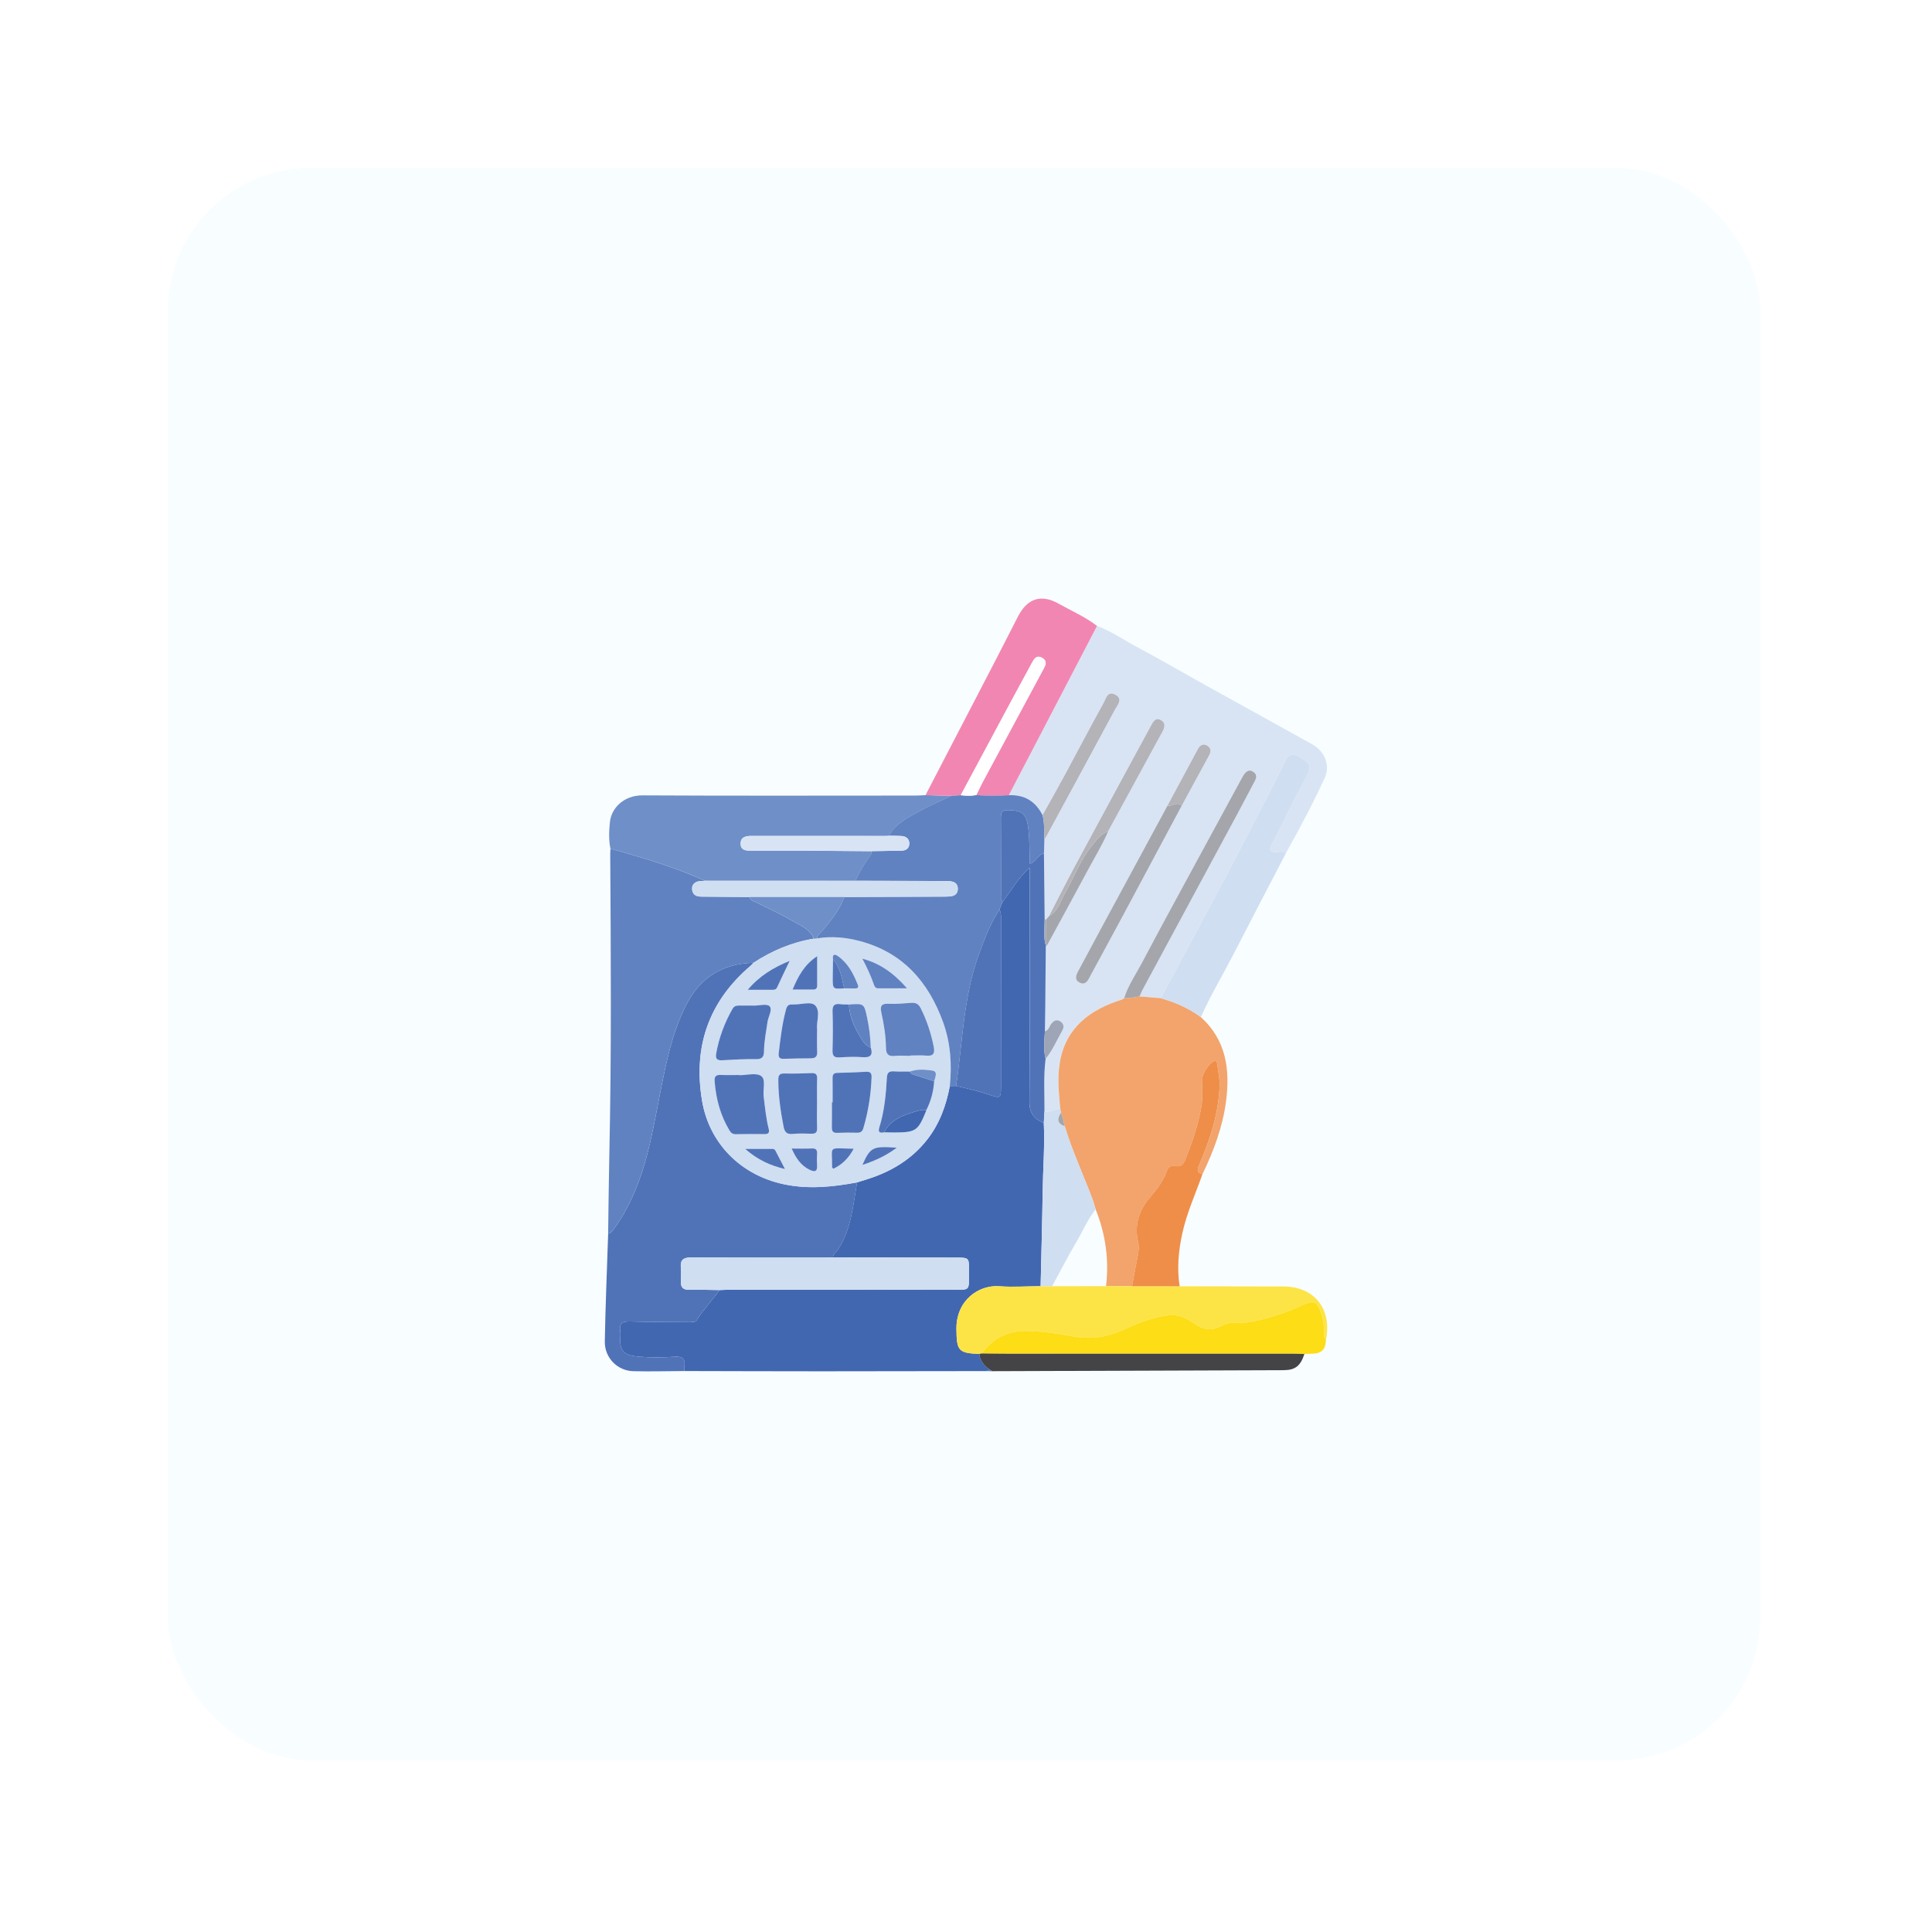 <svg width="230" height="230" viewBox="0 0 230 230" fill="none" xmlns="http://www.w3.org/2000/svg">
<g filter="url(#filter0_d_14_184)">
<rect x="12" y="4" width="189.547" height="189.547" rx="17" fill="#F8FDFF"/>
<g clip-path="url(#clip0_14_184)">
<path d="M109.453 147.225C102.901 147.235 96.35 147.25 89.798 147.25C84.355 147.25 78.912 147.23 73.469 147.219C73.466 147.061 73.443 146.898 73.469 146.745C73.616 145.817 73.314 145.442 72.301 145.516C70.947 145.613 69.575 145.62 68.222 145.521C66.387 145.386 65.707 144.947 65.847 143.123C65.863 142.934 65.873 142.738 65.845 142.552C65.702 141.628 65.998 141.281 67.01 141.317C69.379 141.401 71.756 141.348 74.128 141.34C74.4 141.34 74.749 141.463 74.927 141.179C75.726 139.894 76.787 138.81 77.657 137.578C78.133 137.563 78.606 137.535 79.082 137.535C87.673 137.532 96.264 137.545 104.855 137.524C107.723 137.519 107.308 137.902 107.351 135.066C107.372 133.793 107.282 133.716 106.008 133.714C101.063 133.703 96.116 133.696 91.172 133.688C91.165 133.252 91.556 133.053 91.757 132.747C93.353 130.321 93.546 127.5 94.03 124.758C94.48 124.618 94.933 124.48 95.381 124.335C98.144 123.44 100.547 121.996 102.364 119.68C103.842 117.798 104.633 115.617 105.071 113.288C105.321 113.283 105.57 113.278 105.819 113.273C107.201 113.581 108.575 113.915 109.919 114.372C111.059 114.76 111.163 114.683 111.163 113.469C111.166 106.779 111.163 100.091 111.166 93.4C111.166 93.02 111.189 92.638 110.975 92.293C111.105 91.975 111.234 91.656 111.362 91.337C112.392 90.049 113.156 88.536 114.588 87.297C114.588 87.837 114.588 88.174 114.588 88.511C114.588 97.385 114.624 106.256 114.553 115.13C114.542 116.53 115.112 117.221 116.263 117.68C116.39 120.414 116.166 123.141 116.128 125.873C116.074 129.62 115.967 133.367 115.886 137.116C114.242 137.126 112.588 137.244 110.954 137.124C108.537 136.948 105.819 138.764 105.86 142.238C105.891 144.814 106.092 145.074 108.585 145.181C108.667 146.038 109.183 146.602 109.847 147.066C109.715 147.12 109.583 147.174 109.453 147.225Z" fill="#4267B1"/>
<path d="M122.596 58.512C124.327 59.15 125.833 60.216 127.447 61.076C130.152 62.512 132.798 64.063 135.478 65.55C139.732 67.912 143.997 70.256 148.247 72.625C149.697 73.434 150.392 75.122 149.715 76.589C148.298 79.665 146.707 82.657 145.058 85.616C144.745 85.282 144.336 85.414 143.977 85.435C143.147 85.481 143.048 85.195 143.409 84.499C144.272 82.835 145.084 81.144 145.934 79.474C146.524 78.313 147.168 77.183 147.735 76.013C148.153 75.153 147.766 74.653 146.453 73.987C145.646 73.579 145.343 73.941 145.007 74.612C143.806 77.028 142.562 79.423 141.325 81.823C140.236 83.935 139.152 86.049 138.035 88.149C135.427 93.048 132.803 97.938 130.185 102.83C129.342 102.764 128.503 102.695 127.66 102.629C127.787 102.338 127.897 102.04 128.047 101.761C131.795 94.806 135.549 87.855 139.297 80.9C140.005 79.586 140.692 78.262 141.391 76.946C141.615 76.528 141.618 76.163 141.18 75.875C140.72 75.571 140.404 75.803 140.124 76.153C140.007 76.301 139.915 76.472 139.824 76.637C138.264 79.507 136.702 82.379 135.144 85.251C132.742 89.687 130.314 94.109 127.961 98.571C127.225 99.966 126.306 101.277 125.823 102.802L125.826 102.795C125.762 102.853 125.698 102.909 125.635 102.968C125.396 103.047 125.154 103.124 124.915 103.208C121.133 104.539 118.53 106.893 118.067 111.117C117.889 112.74 118.054 114.349 118.204 115.959C117.576 116.071 117.003 116.446 116.329 116.339C116.342 114.244 116.194 112.145 116.464 110.056C117.298 109.021 117.815 107.799 118.461 106.654C118.698 106.235 118.601 105.845 118.192 105.587C117.756 105.312 117.423 105.516 117.138 105.878C116.896 106.184 116.838 106.651 116.38 106.774C116.395 105.792 116.415 104.812 116.426 103.83C116.448 101.453 116.464 99.076 116.484 96.698C116.543 96.63 116.604 96.563 116.662 96.494C118.25 93.571 119.853 90.656 121.421 87.723C122.271 86.134 123.22 84.593 123.93 82.93C126.085 78.976 128.243 75.023 130.396 71.069C130.66 70.582 130.755 70.046 130.197 69.73C129.582 69.383 129.296 69.876 129.042 70.345C127.955 72.352 126.861 74.357 125.775 76.365C123.764 80.073 121.746 83.779 119.756 87.498C118.769 89.34 117.833 91.207 116.876 93.064C116.751 93.207 116.624 93.352 116.499 93.495C116.459 93.459 116.41 93.441 116.357 93.439C116.329 90.834 116.301 88.228 116.273 85.623C116.291 85.052 116.308 84.481 116.329 83.907C116.403 83.805 116.487 83.71 116.545 83.601C119.278 78.561 122.016 73.523 124.731 68.475C125.034 67.912 125.719 67.205 124.754 66.698C123.828 66.21 123.647 67.21 123.372 67.705C121.835 70.475 120.372 73.286 118.866 76.071C117.965 77.739 117.026 79.39 116.107 81.047C115.275 79.392 113.944 78.586 112.087 78.675C113.112 76.709 114.14 74.742 115.166 72.773C117.644 68.019 120.12 63.264 122.596 58.512ZM132.691 79.9C133.778 77.897 134.864 75.893 135.956 73.893C136.213 73.424 136.142 73.01 135.676 72.753C135.17 72.475 134.826 72.773 134.595 73.202C133.388 75.431 132.192 77.665 130.991 79.9C128.439 84.616 125.887 89.332 123.337 94.051C122.342 95.895 121.36 97.744 120.365 99.588C120.087 100.104 119.881 100.652 120.533 100.981C121.194 101.318 121.497 100.779 121.754 100.277C121.782 100.221 121.81 100.162 121.841 100.106C123.23 97.538 124.627 94.974 126.006 92.403C128.24 88.238 130.465 84.067 132.691 79.9Z" fill="#D8E4F4"/>
<path d="M77.66 137.578C76.79 138.81 75.728 139.891 74.929 141.18C74.754 141.463 74.405 141.34 74.13 141.34C71.756 141.348 69.382 141.401 67.013 141.317C66 141.282 65.705 141.628 65.847 142.552C65.875 142.738 65.865 142.932 65.85 143.123C65.71 144.944 66.389 145.386 68.224 145.521C69.578 145.62 70.95 145.615 72.303 145.516C73.316 145.442 73.619 145.817 73.471 146.745C73.446 146.901 73.471 147.061 73.471 147.219C71.446 147.23 69.42 147.286 67.395 147.237C65.501 147.191 63.967 145.641 64 143.697C64.076 139.417 64.26 135.137 64.4 130.857C64.713 130.811 64.878 130.576 65.051 130.344C66.168 128.834 67.028 127.179 67.733 125.447C69.232 121.764 69.845 117.854 70.616 113.982C71.319 110.447 72.018 106.916 73.677 103.649C75.37 100.315 78.052 98.711 81.716 98.609C81.607 98.724 81.507 98.846 81.388 98.948C76.375 103.2 74.497 108.615 75.583 115.048C76.444 120.139 80.202 123.878 85.271 124.97C88.218 125.603 91.124 125.304 94.035 124.758C93.551 127.498 93.358 130.319 91.763 132.747C91.561 133.053 91.17 133.249 91.177 133.688C90.925 133.696 90.671 133.709 90.419 133.709C85.037 133.711 79.652 133.724 74.27 133.696C73.377 133.691 72.97 133.976 73.054 134.905C73.102 135.441 73.085 135.984 73.059 136.522C73.023 137.244 73.306 137.56 74.057 137.542C75.255 137.519 76.456 137.563 77.66 137.578Z" fill="#5073B8"/>
<path d="M127.663 102.626C128.505 102.692 129.345 102.761 130.187 102.828C131.9 103.317 133.518 104.006 134.956 105.082C137.976 107.804 138.447 111.334 137.961 115.081C137.564 118.137 136.49 121.011 135.152 123.781C134.434 123.641 134.536 123.2 134.75 122.705C136.053 119.703 137.058 116.617 137.193 113.316C137.228 112.449 137.03 111.569 136.915 110.696C136.89 110.503 136.869 110.217 136.511 110.342C136.009 110.515 135.177 111.742 135.149 112.314C135.093 113.449 135.215 114.581 135.025 115.726C134.658 117.93 133.923 120.004 133.106 122.067C132.877 122.644 132.62 122.886 132.012 122.832C131.584 122.794 131.149 122.741 130.94 123.34C130.518 124.549 129.762 125.551 128.925 126.526C127.632 128.033 127.011 129.77 127.485 131.806C127.612 132.352 127.566 132.936 127.449 133.507C127.205 134.708 126.999 135.917 126.775 137.124C125.742 137.119 124.708 137.116 123.673 137.111C124.042 133.953 123.617 130.905 122.428 127.962C122.299 127.544 122.194 127.115 122.039 126.707C120.945 123.825 119.647 121.022 118.749 118.068C118.634 117.527 118.555 116.976 118.296 116.476C118.27 116.303 118.242 116.132 118.217 115.958C118.067 114.346 117.901 112.739 118.08 111.117C118.54 106.896 121.146 104.542 124.927 103.208C125.166 103.123 125.408 103.047 125.647 102.968C125.711 102.909 125.775 102.853 125.838 102.794L125.836 102.802C126.454 102.884 127.055 102.703 127.663 102.626Z" fill="#F2A46C"/>
<path d="M81.713 98.611C78.049 98.713 75.367 100.318 73.675 103.651C72.016 106.919 71.319 110.449 70.614 113.984C69.843 117.856 69.229 121.766 67.731 125.449C67.026 127.181 66.168 128.837 65.048 130.347C64.875 130.579 64.71 130.811 64.397 130.859C64.443 127.72 64.471 124.577 64.54 121.437C64.804 109.498 64.72 97.558 64.646 85.618C64.646 85.427 64.662 85.238 64.669 85.047C65.155 85.177 65.644 85.299 66.127 85.437C69.461 86.389 72.764 87.427 75.932 88.853C75.563 88.911 75.176 88.835 74.823 89.039C74.428 89.266 74.339 89.615 74.413 90.01C74.522 90.592 74.978 90.735 75.479 90.74C77.405 90.763 79.334 90.773 81.261 90.786C81.314 91.227 81.719 91.268 82.006 91.416C83.373 92.115 84.793 92.724 86.108 93.507C87.124 94.112 88.37 94.492 88.884 95.747C86.289 96.168 83.915 97.17 81.713 98.611Z" fill="#6082C1"/>
<path d="M75.937 88.853C72.769 87.427 69.466 86.389 66.132 85.437C65.649 85.299 65.16 85.177 64.674 85.047C64.453 83.981 64.496 82.902 64.613 81.836C64.791 80.211 66.249 78.675 68.501 78.688C79.316 78.747 90.134 78.714 100.949 78.711C101.361 78.711 101.771 78.678 102.183 78.66C103.211 78.691 104.239 78.719 105.27 78.747C103.936 79.382 102.557 79.941 101.28 80.675C99.989 81.415 98.572 82.052 97.842 83.501C97.714 83.509 97.59 83.522 97.463 83.522C92.114 83.522 86.765 83.524 81.418 83.517C80.741 83.517 80.154 83.675 80.169 84.463C80.184 85.238 80.813 85.274 81.418 85.271C83.602 85.264 85.785 85.261 87.968 85.271C90.561 85.284 93.154 85.312 95.747 85.335C95.798 85.766 95.47 86.031 95.266 86.33C94.724 87.138 94.223 87.965 93.839 88.86C87.872 88.855 81.904 88.853 75.937 88.853Z" fill="#6F8FC9"/>
<path d="M123.673 137.111C124.706 137.116 125.739 137.119 126.775 137.124C128.663 137.127 130.548 137.127 132.437 137.129C136.554 137.137 140.671 137.147 144.788 137.152C148.453 137.157 150.588 139.812 149.86 143.462C149.506 143.205 149.639 142.825 149.639 142.496C149.636 141.728 149.476 140.986 149.239 140.266C148.796 138.922 148.366 138.782 147.076 139.379C145.066 140.31 142.982 140.991 140.788 141.399C139.697 141.6 138.531 141.236 137.526 141.81C136.243 142.542 135.129 142.271 134.007 141.47C133.116 140.835 132.152 140.437 130.994 140.603C129.197 140.861 127.541 141.486 125.904 142.251C123.983 143.149 121.983 143.498 119.828 143.115C117.914 142.779 115.993 142.45 114.018 142.465C111.799 142.483 110.168 143.419 108.883 145.133C108.784 145.151 108.687 145.169 108.588 145.187C106.097 145.082 105.893 144.819 105.863 142.243C105.822 138.769 108.54 136.953 110.957 137.129C112.593 137.246 114.245 137.132 115.889 137.121C116.344 137.121 116.8 137.121 117.255 137.121C119.393 137.116 121.533 137.114 123.673 137.111Z" fill="#FDE446"/>
<path d="M105.267 78.744C104.239 78.716 103.211 78.686 102.18 78.657C104.987 73.25 107.799 67.845 110.603 62.438C111.479 60.747 112.329 59.043 113.209 57.354C114.313 55.235 115.945 54.702 118.013 55.857C119.553 56.719 121.184 57.428 122.599 58.515C120.123 63.269 117.647 68.021 115.171 72.776C114.145 74.742 113.117 76.709 112.092 78.678C110.802 78.747 109.509 78.765 108.219 78.66C108.486 78.122 108.738 77.573 109.02 77.043C111.405 72.6 113.797 68.162 116.184 63.721C116.446 63.236 116.754 62.726 116.079 62.328C115.395 61.923 115.102 62.446 114.838 62.93C113.985 64.489 113.14 66.05 112.301 67.613C110.321 71.299 108.349 74.99 106.371 78.675C106.005 78.698 105.636 78.721 105.267 78.744Z" fill="#F286B2"/>
<path d="M134.956 105.085C133.521 104.009 131.9 103.32 130.187 102.83C132.806 97.938 135.429 93.048 138.037 88.149C139.155 86.049 140.239 83.935 141.328 81.823C142.564 79.425 143.809 77.03 145.01 74.612C145.343 73.941 145.649 73.579 146.455 73.987C147.768 74.653 148.155 75.153 147.738 76.013C147.17 77.183 146.524 78.313 145.936 79.474C145.086 81.144 144.277 82.835 143.412 84.499C143.05 85.195 143.15 85.481 143.979 85.435C144.338 85.414 144.748 85.282 145.061 85.616C142.961 89.661 140.849 93.701 138.763 97.754C137.501 100.203 136.076 102.565 134.956 105.085Z" fill="#CFDEF1"/>
<path d="M108.878 145.128C110.163 143.414 111.794 142.478 114.013 142.46C115.988 142.445 117.909 142.774 119.823 143.11C121.978 143.49 123.978 143.143 125.899 142.246C127.536 141.48 129.192 140.856 130.989 140.598C132.147 140.432 133.111 140.83 134.002 141.465C135.124 142.266 136.238 142.536 137.521 141.804C138.526 141.23 139.692 141.595 140.783 141.394C142.977 140.988 145.061 140.307 147.071 139.374C148.361 138.777 148.791 138.917 149.234 140.261C149.471 140.981 149.631 141.72 149.634 142.491C149.636 142.822 149.501 143.202 149.855 143.457C149.791 144.705 149.356 145.133 148.127 145.159C147.845 145.164 147.565 145.179 147.282 145.189C146.87 145.179 146.46 145.159 146.048 145.159C134.701 145.156 123.357 145.159 112.01 145.156C110.97 145.156 109.924 145.138 108.878 145.128Z" fill="#FCDD16"/>
<path d="M132.434 137.129C130.546 137.127 128.66 137.127 126.772 137.124C126.994 135.917 127.2 134.708 127.446 133.507C127.564 132.936 127.609 132.354 127.482 131.806C127.009 129.77 127.63 128.033 128.922 126.526C129.76 125.552 130.515 124.549 130.938 123.34C131.149 122.741 131.582 122.794 132.009 122.833C132.615 122.886 132.874 122.644 133.103 122.067C133.923 120.004 134.656 117.93 135.022 115.726C135.213 114.581 135.091 113.449 135.147 112.314C135.175 111.742 136.007 110.515 136.508 110.342C136.867 110.22 136.887 110.503 136.913 110.697C137.027 111.569 137.226 112.446 137.19 113.316C137.055 116.614 136.05 119.703 134.747 122.705C134.533 123.2 134.432 123.641 135.149 123.781C134.343 126.082 133.317 128.304 132.78 130.701C132.304 132.829 132.091 134.961 132.434 137.129Z" fill="#EF8E49"/>
<path d="M108.878 145.128C109.924 145.138 110.967 145.159 112.013 145.159C123.36 145.161 134.704 145.159 146.051 145.161C146.463 145.161 146.873 145.181 147.285 145.192C146.829 146.589 146.214 147.11 144.827 147.115C133.251 147.163 121.675 147.199 110.099 147.237C110.013 147.181 109.929 147.125 109.845 147.066C109.181 146.602 108.664 146.036 108.583 145.181C108.682 145.164 108.781 145.146 108.878 145.128Z" fill="#444446"/>
<path d="M109.845 147.069C109.929 147.125 110.015 147.181 110.099 147.24C109.883 147.235 109.667 147.232 109.451 147.227C109.583 147.174 109.715 147.12 109.845 147.069Z" fill="#5073B8"/>
<path d="M81.713 98.611C83.915 97.17 86.289 96.168 88.892 95.749C89.017 95.739 89.144 95.729 89.269 95.719C90.986 95.428 92.689 95.594 94.348 96.03C99.455 97.374 102.529 100.874 104.275 105.695C105.163 108.151 105.336 110.704 105.074 113.293C104.636 115.622 103.845 117.8 102.366 119.685C100.547 122.001 98.147 123.447 95.383 124.34C94.933 124.485 94.483 124.623 94.032 124.763C91.124 125.309 88.215 125.608 85.268 124.975C80.199 123.886 76.441 120.144 75.581 115.053C74.494 108.62 76.37 103.205 81.385 98.953C81.505 98.849 81.604 98.724 81.713 98.611ZM92.508 101.659C92.951 101.665 93.394 101.672 93.836 101.67C94.124 101.667 94.241 101.537 94.126 101.246C93.607 99.935 92.979 98.698 91.796 97.851C91.378 97.553 91.073 97.553 91.17 98.208C91.159 98.93 91.144 99.65 91.142 100.371C91.134 101.751 91.136 101.751 92.508 101.659ZM95.663 108.72C95.62 107.526 95.48 106.345 95.233 105.174C94.87 103.453 94.87 103.453 93.068 103.58C92.719 103.567 92.368 103.585 92.025 103.539C91.322 103.447 91.088 103.705 91.114 104.432C91.167 105.955 91.152 107.483 91.111 109.008C91.093 109.651 91.256 109.926 91.951 109.878C92.867 109.814 93.793 109.788 94.707 109.852C95.625 109.918 95.943 109.607 95.663 108.72ZM100.31 111.569C99.679 111.564 99.048 111.587 98.419 111.548C97.837 111.513 97.613 111.681 97.577 112.324C97.465 114.306 97.282 116.29 96.684 118.201C96.48 118.846 96.775 118.892 97.267 118.802C97.679 118.808 98.091 118.82 98.503 118.818C101.025 118.808 101.285 118.629 102.249 116.259C102.262 116.231 102.264 116.198 102.269 116.168C102.824 115.086 103.127 113.933 103.208 112.722C103.32 112.247 103.702 111.553 102.967 111.449C102.109 111.321 101.183 111.25 100.31 111.569ZM80.019 112C80.019 111.992 80.019 111.985 80.019 111.977C79.291 111.977 78.561 112.005 77.833 111.969C77.268 111.941 77.029 112.11 77.077 112.717C77.237 114.803 77.757 116.772 78.846 118.575C79.026 118.874 79.235 119.032 79.604 119.024C80.744 119.001 81.887 118.996 83.027 119.012C83.523 119.019 83.622 118.81 83.51 118.369C83.192 117.106 83.072 115.813 82.915 114.522C82.813 113.681 83.202 112.49 82.607 112.089C81.996 111.684 80.902 112 80.019 112ZM81.716 103.72C81.716 103.718 81.716 103.715 81.716 103.713C81.146 103.713 80.576 103.718 80.006 103.71C79.67 103.705 79.403 103.766 79.212 104.098C78.255 105.763 77.599 107.534 77.265 109.429C77.148 110.094 77.41 110.255 78.026 110.219C79.352 110.143 80.683 110.064 82.011 110.092C82.754 110.107 82.953 109.783 82.958 109.148C82.968 107.97 83.207 106.819 83.375 105.659C83.467 105.011 84.006 104.182 83.617 103.787C83.289 103.46 82.373 103.72 81.716 103.72ZM100.384 109.697C100.384 109.684 100.384 109.674 100.384 109.661C101.017 109.661 101.656 109.607 102.282 109.674C103.175 109.768 103.298 109.329 103.152 108.605C102.834 107.013 102.336 105.485 101.605 104.029C101.353 103.527 101.02 103.351 100.478 103.391C99.564 103.458 98.646 103.542 97.732 103.501C96.91 103.463 96.755 103.789 96.913 104.506C97.216 105.899 97.452 107.304 97.47 108.735C97.48 109.429 97.702 109.796 98.483 109.712C99.112 109.643 99.75 109.697 100.384 109.697ZM89.266 115.415C89.269 115.415 89.269 115.415 89.271 115.415C89.271 114.433 89.248 113.449 89.281 112.467C89.299 111.949 89.162 111.722 88.599 111.75C87.526 111.801 86.449 111.821 85.375 111.796C84.757 111.78 84.658 112.059 84.658 112.602C84.663 114.479 84.935 116.321 85.291 118.157C85.416 118.802 85.706 119.058 86.383 118.991C87.103 118.92 87.836 118.938 88.564 118.966C89.088 118.986 89.299 118.818 89.279 118.267C89.238 117.318 89.266 116.367 89.266 115.415ZM91.121 115.234C91.093 115.234 91.065 115.234 91.037 115.234C91.037 116.216 91.052 117.198 91.03 118.18C91.019 118.649 91.149 118.887 91.668 118.864C92.457 118.831 93.249 118.828 94.04 118.848C94.457 118.859 94.666 118.695 94.783 118.297C95.368 116.316 95.689 114.293 95.758 112.227C95.775 111.704 95.567 111.569 95.091 111.594C93.956 111.656 92.819 111.707 91.681 111.724C91.192 111.732 91.111 111.979 91.116 112.385C91.131 113.334 91.121 114.283 91.121 115.234ZM89.274 106.48C89.159 105.697 89.714 104.422 89.058 103.71C88.561 103.169 87.317 103.621 86.406 103.583C86.375 103.58 86.342 103.585 86.312 103.585C85.907 103.56 85.698 103.723 85.584 104.144C85.116 105.86 84.91 107.615 84.706 109.373C84.653 109.839 84.77 110.074 85.304 110.051C86.378 110.005 87.452 110 88.526 109.995C89.07 109.992 89.317 109.786 89.284 109.197C89.241 108.375 89.274 107.549 89.274 106.48ZM94.656 98.124C95.205 99.157 95.686 100.185 96.053 101.269C96.129 101.494 96.251 101.659 96.521 101.659C97.608 101.657 98.697 101.659 99.977 101.659C98.422 99.879 96.768 98.683 94.656 98.124ZM81.019 101.833C82.123 101.833 83.06 101.833 83.996 101.833C84.23 101.833 84.403 101.784 84.52 101.529C84.983 100.514 85.472 99.512 86.006 98.387C84.07 99.193 82.421 100.167 81.019 101.833ZM89.281 97.833C87.739 98.854 87.022 100.231 86.355 101.802C87.266 101.802 88.022 101.795 88.775 101.805C89.134 101.81 89.287 101.659 89.284 101.297C89.274 100.198 89.281 99.101 89.281 97.833ZM85.447 123.172C85.06 122.422 84.742 121.805 84.421 121.187C84.319 120.996 84.248 120.769 83.963 120.769C82.971 120.772 81.976 120.769 80.711 120.769C82.215 122.095 83.693 122.743 85.447 123.172ZM86.248 120.731C86.754 121.886 87.345 122.746 88.358 123.246C88.923 123.524 89.332 123.554 89.269 122.715C89.236 122.276 89.241 121.83 89.269 121.391C89.299 120.925 89.169 120.695 88.645 120.721C87.897 120.756 87.141 120.731 86.248 120.731ZM93.63 120.754C90.427 120.705 91.103 120.307 91.052 122.952C91.052 122.996 91.119 123.039 91.203 123.144C92.241 122.644 93.025 121.886 93.63 120.754ZM94.668 122.679C96.193 122.177 97.478 121.588 98.755 120.631C95.882 120.425 95.618 120.557 94.668 122.679Z" fill="#CFDEF1"/>
<path d="M105.074 113.29C105.336 110.702 105.163 108.148 104.275 105.692C102.529 100.871 99.455 97.372 94.348 96.028C92.691 95.591 90.986 95.426 89.269 95.716C89.269 95.308 89.612 95.135 89.831 94.875C90.885 93.617 91.941 92.362 92.505 90.783C96.493 90.771 100.478 90.758 104.466 90.74C104.779 90.737 105.104 90.735 105.402 90.656C105.804 90.549 106.023 90.26 106.025 89.812C106.025 89.365 105.809 89.072 105.404 88.965C105.107 88.886 104.781 88.883 104.468 88.883C100.923 88.87 97.381 88.863 93.836 88.853C94.221 87.957 94.722 87.131 95.264 86.322C95.465 86.021 95.796 85.759 95.745 85.328C96.936 85.307 98.129 85.279 99.32 85.266C99.893 85.261 100.244 84.96 100.249 84.422C100.257 83.881 99.88 83.565 99.343 83.527C98.842 83.491 98.338 83.504 97.837 83.496C98.567 82.05 99.984 81.41 101.274 80.67C102.552 79.935 103.931 79.377 105.265 78.742C105.634 78.719 106.002 78.693 106.371 78.67C106.987 78.729 107.603 78.76 108.216 78.652C109.507 78.757 110.799 78.737 112.089 78.67C113.944 78.581 115.278 79.387 116.11 81.042C116.38 81.981 116.26 82.948 116.334 83.902C116.316 84.473 116.298 85.044 116.28 85.618C115.542 85.723 115.349 86.611 114.606 86.82C114.54 85.417 114.591 84.065 114.43 82.713C114.222 80.943 113.776 80.456 112.013 80.448C111.344 80.445 111.148 80.66 111.153 81.32C111.183 84.397 111.163 87.473 111.168 90.549C111.168 90.824 111.087 91.13 111.364 91.339C111.234 91.658 111.105 91.977 110.977 92.296C109.883 93.946 109.204 95.79 108.529 97.635C106.679 102.682 106.606 108.041 105.824 113.275C105.572 113.28 105.323 113.285 105.074 113.29Z" fill="#6082C1"/>
<path d="M77.66 137.578C76.459 137.563 75.255 137.519 74.054 137.545C73.303 137.563 73.018 137.246 73.056 136.524C73.085 135.986 73.102 135.443 73.051 134.907C72.967 133.979 73.375 133.693 74.268 133.698C79.65 133.726 85.034 133.711 90.416 133.711C90.668 133.711 90.923 133.698 91.175 133.691C96.119 133.698 101.066 133.706 106.01 133.716C107.288 133.719 107.374 133.793 107.354 135.068C107.31 137.904 107.725 137.522 104.857 137.527C96.266 137.545 87.676 137.532 79.085 137.537C78.609 137.535 78.133 137.563 77.66 137.578Z" fill="#CFDEF1"/>
<path d="M111.364 91.339C111.087 91.128 111.168 90.824 111.168 90.549C111.163 87.473 111.181 84.397 111.153 81.32C111.148 80.66 111.344 80.445 112.013 80.448C113.776 80.456 114.222 80.943 114.43 82.713C114.591 84.067 114.54 85.417 114.606 86.82C115.349 86.611 115.542 85.723 116.28 85.618C116.308 88.222 116.336 90.829 116.364 93.433C116.364 94.456 116.184 95.489 116.489 96.499H116.484C116.489 96.566 116.492 96.632 116.497 96.696C116.479 99.073 116.461 101.45 116.438 103.827C116.428 104.81 116.408 105.789 116.392 106.771C116.342 107.868 116.191 108.967 116.476 110.056C116.207 112.145 116.354 114.244 116.342 116.339C116.316 116.787 116.291 117.234 116.265 117.683C115.115 117.224 114.542 116.532 114.555 115.132C114.626 106.261 114.591 97.387 114.591 88.513C114.591 88.177 114.591 87.84 114.591 87.299C113.158 88.541 112.395 90.051 111.364 91.339Z" fill="#5073B8"/>
<path d="M116.263 117.683C116.288 117.234 116.314 116.787 116.339 116.339C117.011 116.446 117.586 116.071 118.214 115.958C118.24 116.132 118.268 116.303 118.293 116.476C117.84 117.18 117.823 117.759 118.746 118.068C119.647 121.024 120.942 123.827 122.037 126.707C122.192 127.115 122.299 127.544 122.426 127.962C121.474 129.196 120.861 130.63 120.077 131.964C119.085 133.652 118.189 135.397 117.25 137.116C116.794 137.116 116.339 137.116 115.883 137.116C115.967 133.369 116.074 129.622 116.125 125.873C116.166 123.144 116.392 120.417 116.263 117.683Z" fill="#CFDEF1"/>
<path d="M105.822 113.275C106.603 108.041 106.679 102.682 108.527 97.634C109.201 95.793 109.881 93.949 110.975 92.296C111.189 92.64 111.166 93.02 111.166 93.403C111.163 100.093 111.166 106.781 111.163 113.472C111.163 114.686 111.059 114.76 109.919 114.374C108.578 113.918 107.204 113.584 105.822 113.275Z" fill="#5073B8"/>
<path d="M127.663 102.626C127.052 102.7 126.454 102.884 125.831 102.802C126.314 101.277 127.233 99.966 127.968 98.571C130.322 94.109 132.75 89.687 135.152 85.251C136.709 82.376 138.269 79.507 139.831 76.637C139.923 76.472 140.012 76.301 140.132 76.153C140.409 75.803 140.727 75.569 141.188 75.875C141.623 76.163 141.62 76.525 141.399 76.946C140.699 78.262 140.012 79.586 139.305 80.9C135.556 87.855 131.803 94.806 128.055 101.761C127.902 102.037 127.793 102.338 127.663 102.626Z" fill="#A5A6AB"/>
<path d="M132.691 79.9C130.462 84.067 128.24 88.238 126.006 92.403C124.627 94.977 123.23 97.54 121.841 100.106C121.81 100.162 121.785 100.221 121.754 100.277C121.497 100.779 121.197 101.315 120.533 100.981C119.881 100.652 120.087 100.104 120.365 99.588C121.36 97.744 122.342 95.895 123.337 94.051C125.887 89.332 128.439 84.616 130.991 79.9C131.556 80.03 132.124 79.372 132.691 79.9Z" fill="#A5A6AB"/>
<path d="M116.884 93.061C117.843 91.204 118.779 89.337 119.764 87.496C121.757 83.777 123.775 80.073 125.782 76.362C126.869 74.355 127.963 72.35 129.05 70.342C129.304 69.873 129.589 69.381 130.205 69.728C130.765 70.044 130.671 70.58 130.403 71.067C128.251 75.023 126.095 78.974 123.937 82.927C122.988 83.312 122.408 84.118 121.818 84.881C120.528 86.542 119.807 88.531 118.767 90.337C118.222 91.288 117.975 92.482 116.884 93.061Z" fill="#B3B3B8"/>
<path d="M116.334 83.904C116.26 82.95 116.38 81.984 116.11 81.045C117.031 79.387 117.968 77.737 118.868 76.069C120.375 73.281 121.838 70.47 123.375 67.702C123.65 67.208 123.831 66.208 124.757 66.695C125.724 67.203 125.039 67.909 124.734 68.473C122.019 73.52 119.281 78.558 116.548 83.598C116.489 83.708 116.405 83.802 116.334 83.904Z" fill="#B3B3B8"/>
<path d="M116.884 93.061C117.978 92.482 118.225 91.288 118.772 90.34C119.812 88.536 120.533 86.547 121.823 84.884C122.413 84.121 122.993 83.315 123.942 82.93C123.232 84.593 122.283 86.133 121.433 87.723C119.866 90.656 118.263 93.571 116.675 96.494C116.611 96.497 116.548 96.499 116.484 96.499H116.489C116.497 95.497 116.502 94.492 116.509 93.49C116.632 93.347 116.756 93.204 116.884 93.061Z" fill="#A5A6AB"/>
<path d="M132.691 79.9C132.124 79.374 131.556 80.032 130.991 79.897C132.192 77.665 133.388 75.431 134.595 73.199C134.826 72.771 135.17 72.472 135.676 72.75C136.144 73.008 136.213 73.418 135.956 73.89C134.867 75.893 133.78 77.895 132.691 79.9Z" fill="#B3B3B8"/>
<path d="M116.476 110.056C116.191 108.967 116.342 107.868 116.392 106.771C116.85 106.649 116.909 106.184 117.153 105.876C117.438 105.514 117.772 105.312 118.207 105.585C118.616 105.843 118.711 106.233 118.477 106.651C117.828 107.799 117.311 109.023 116.476 110.056Z" fill="#9DA5B6"/>
<path d="M116.507 93.492C116.499 94.495 116.494 95.499 116.487 96.502C116.184 95.489 116.362 94.459 116.362 93.436C116.418 93.436 116.466 93.456 116.507 93.492Z" fill="#9DA5B6"/>
<path d="M125.833 102.794C125.77 102.853 125.706 102.909 125.642 102.968C125.708 102.909 125.772 102.853 125.833 102.794Z" fill="#A5A6AB"/>
<path d="M116.481 96.502C116.545 96.499 116.609 96.497 116.672 96.497C116.614 96.566 116.553 96.632 116.494 96.701C116.492 96.632 116.487 96.568 116.481 96.502Z" fill="#9DA5B6"/>
<path d="M118.749 118.068C117.823 117.759 117.843 117.18 118.296 116.476C118.555 116.974 118.632 117.527 118.749 118.068Z" fill="#A5A6AB"/>
<path d="M93.839 88.855C97.384 88.863 100.926 88.87 104.471 88.886C104.784 88.886 105.109 88.888 105.407 88.967C105.812 89.075 106.028 89.365 106.028 89.814C106.028 90.263 105.809 90.551 105.405 90.659C105.107 90.737 104.781 90.74 104.468 90.743C100.481 90.76 96.496 90.773 92.508 90.786C88.76 90.786 85.014 90.788 81.266 90.788C79.339 90.773 77.41 90.766 75.484 90.743C74.98 90.737 74.527 90.592 74.418 90.013C74.344 89.615 74.431 89.268 74.828 89.041C75.181 88.837 75.568 88.914 75.937 88.855C81.904 88.853 87.872 88.855 93.839 88.855Z" fill="#CFDEF1"/>
<path d="M81.266 90.789C85.014 90.789 88.76 90.786 92.508 90.786C91.941 92.362 90.887 93.62 89.834 94.877C89.615 95.138 89.271 95.311 89.271 95.719C89.147 95.729 89.019 95.739 88.895 95.75C88.381 94.497 87.134 94.117 86.118 93.51C84.803 92.725 83.383 92.118 82.016 91.419C81.724 91.271 81.319 91.227 81.266 90.789Z" fill="#6F8FC9"/>
<path d="M97.839 83.499C98.341 83.506 98.844 83.494 99.346 83.529C99.882 83.568 100.259 83.884 100.252 84.425C100.244 84.963 99.893 85.264 99.323 85.269C98.129 85.282 96.938 85.307 95.747 85.33C93.154 85.31 90.561 85.279 87.968 85.266C85.785 85.256 83.602 85.259 81.418 85.266C80.813 85.269 80.184 85.233 80.169 84.458C80.154 83.67 80.742 83.511 81.418 83.511C86.767 83.519 92.116 83.517 97.463 83.517C97.587 83.519 97.712 83.506 97.839 83.499Z" fill="#D8E4F4"/>
<path d="M108.216 78.657C107.603 78.765 106.987 78.734 106.371 78.675C108.346 74.987 110.321 71.299 112.301 67.613C113.14 66.05 113.985 64.486 114.838 62.93C115.102 62.446 115.395 61.923 116.079 62.328C116.754 62.726 116.443 63.236 116.184 63.721C113.797 68.162 111.405 72.6 109.02 77.043C108.735 77.571 108.484 78.117 108.216 78.657Z" fill="white"/>
<path d="M80.019 112C80.902 112 81.996 111.681 82.604 112.089C83.2 112.49 82.81 113.681 82.912 114.523C83.07 115.813 83.189 117.106 83.507 118.369C83.62 118.81 83.52 119.019 83.024 119.012C81.884 118.996 80.741 119.001 79.601 119.024C79.233 119.032 79.024 118.874 78.843 118.576C77.754 116.772 77.237 114.803 77.075 112.717C77.029 112.11 77.268 111.941 77.83 111.969C78.558 112.005 79.288 111.977 80.016 111.977C80.019 111.985 80.019 111.992 80.019 112Z" fill="#5073B8"/>
<path d="M81.716 103.72C82.37 103.72 83.289 103.46 83.612 103.787C84.004 104.182 83.464 105.011 83.37 105.659C83.205 106.819 82.966 107.97 82.953 109.148C82.948 109.781 82.749 110.107 82.006 110.092C80.68 110.064 79.35 110.143 78.021 110.22C77.405 110.255 77.143 110.092 77.26 109.429C77.596 107.534 78.253 105.764 79.207 104.098C79.398 103.766 79.665 103.705 80.001 103.71C80.571 103.718 81.141 103.713 81.711 103.713C81.716 103.718 81.716 103.72 81.716 103.72Z" fill="#5073B8"/>
<path d="M100.384 109.697C99.75 109.697 99.112 109.643 98.486 109.709C97.704 109.794 97.48 109.426 97.473 108.732C97.455 107.302 97.218 105.896 96.915 104.503C96.76 103.787 96.915 103.463 97.735 103.498C98.646 103.539 99.567 103.458 100.481 103.389C101.023 103.348 101.356 103.527 101.608 104.026C102.338 105.483 102.837 107.008 103.155 108.602C103.3 109.327 103.178 109.763 102.285 109.671C101.659 109.605 101.02 109.658 100.386 109.658C100.384 109.671 100.384 109.684 100.384 109.697Z" fill="#6082C1"/>
<path d="M89.266 115.415C89.266 116.367 89.238 117.318 89.276 118.267C89.299 118.82 89.088 118.986 88.561 118.966C87.836 118.938 87.103 118.92 86.38 118.991C85.704 119.058 85.416 118.805 85.289 118.157C84.933 116.321 84.66 114.479 84.655 112.602C84.653 112.059 84.752 111.78 85.373 111.796C86.447 111.821 87.523 111.801 88.597 111.75C89.159 111.722 89.297 111.949 89.279 112.467C89.246 113.449 89.269 114.431 89.269 115.415C89.271 115.415 89.269 115.415 89.266 115.415Z" fill="#5073B8"/>
<path d="M91.121 115.234C91.121 114.285 91.131 113.334 91.116 112.385C91.111 111.979 91.192 111.732 91.681 111.724C92.819 111.706 93.953 111.655 95.091 111.594C95.567 111.569 95.775 111.704 95.758 112.227C95.689 114.293 95.368 116.316 94.783 118.297C94.666 118.695 94.457 118.859 94.04 118.848C93.251 118.828 92.46 118.83 91.668 118.864C91.149 118.887 91.019 118.647 91.03 118.18C91.05 117.198 91.037 116.216 91.037 115.234C91.065 115.234 91.093 115.234 91.121 115.234Z" fill="#5073B8"/>
<path d="M103.211 112.719C103.13 113.931 102.827 115.084 102.272 116.165C101.755 116.055 101.252 116.242 100.794 116.379C99.381 116.81 97.987 117.328 97.269 118.8C96.778 118.892 96.483 118.846 96.686 118.198C97.284 116.287 97.47 114.306 97.58 112.321C97.615 111.678 97.839 111.51 98.422 111.546C99.05 111.584 99.681 111.561 100.313 111.566C100.44 111.87 100.722 111.916 100.992 112C101.733 112.234 102.47 112.479 103.211 112.719Z" fill="#5073B8"/>
<path d="M89.274 106.48C89.274 107.549 89.241 108.373 89.284 109.194C89.317 109.783 89.073 109.987 88.526 109.992C87.452 109.998 86.375 110.003 85.304 110.049C84.77 110.072 84.653 109.837 84.706 109.37C84.91 107.613 85.116 105.858 85.584 104.141C85.698 103.72 85.907 103.557 86.312 103.583C86.342 103.585 86.375 103.58 86.406 103.58C87.317 103.618 88.561 103.167 89.058 103.708C89.714 104.422 89.159 105.7 89.274 106.48Z" fill="#5073B8"/>
<path d="M95.663 108.72C95.943 109.605 95.625 109.919 94.707 109.855C93.793 109.791 92.867 109.817 91.951 109.88C91.256 109.929 91.093 109.653 91.111 109.011C91.152 107.485 91.167 105.957 91.114 104.435C91.088 103.708 91.32 103.45 92.025 103.542C92.368 103.588 92.719 103.57 93.068 103.583C93.126 104.845 93.572 105.996 94.188 107.064C94.554 107.699 94.895 108.419 95.663 108.72Z" fill="#5073B8"/>
<path d="M94.656 98.124C96.77 98.683 98.422 99.879 99.979 101.657C98.699 101.657 97.61 101.654 96.524 101.657C96.254 101.657 96.132 101.491 96.055 101.267C95.686 100.188 95.205 99.157 94.656 98.124Z" fill="#6082C1"/>
<path d="M95.663 108.72C94.895 108.419 94.554 107.699 94.188 107.064C93.574 105.996 93.129 104.843 93.068 103.583C94.87 103.455 94.867 103.455 95.233 105.177C95.483 106.345 95.62 107.526 95.663 108.72Z" fill="#6082C1"/>
<path d="M97.269 118.802C97.987 117.331 99.384 116.813 100.794 116.382C101.252 116.242 101.755 116.055 102.272 116.168C102.264 116.198 102.262 116.231 102.252 116.259C101.287 118.626 101.028 118.805 98.506 118.818C98.091 118.818 97.681 118.808 97.269 118.802Z" fill="#4267B1"/>
<path d="M81.019 101.833C82.418 100.165 84.07 99.19 86.006 98.387C85.472 99.512 84.983 100.514 84.52 101.529C84.406 101.784 84.233 101.833 83.996 101.833C83.062 101.833 82.126 101.833 81.019 101.833Z" fill="#5073B8"/>
<path d="M89.281 97.834C89.281 99.104 89.276 100.201 89.284 101.297C89.287 101.659 89.134 101.81 88.775 101.805C88.022 101.795 87.266 101.802 86.355 101.802C87.019 100.231 87.737 98.851 89.281 97.834Z" fill="#5073B8"/>
<path d="M85.447 123.172C83.693 122.746 82.212 122.095 80.711 120.772C81.976 120.772 82.968 120.774 83.963 120.772C84.248 120.772 84.319 120.996 84.421 121.19C84.744 121.802 85.06 122.422 85.447 123.172Z" fill="#5073B8"/>
<path d="M86.248 120.731C87.141 120.731 87.897 120.759 88.648 120.721C89.169 120.695 89.299 120.925 89.271 121.391C89.243 121.83 89.238 122.276 89.271 122.715C89.332 123.554 88.925 123.524 88.36 123.246C87.345 122.743 86.754 121.884 86.248 120.731Z" fill="#5073B8"/>
<path d="M91.167 98.208C91.073 97.553 91.376 97.553 91.793 97.851C92.976 98.698 93.605 99.935 94.124 101.246C94.238 101.537 94.119 101.667 93.834 101.67C93.391 101.672 92.948 101.662 92.505 101.659C92.213 100.45 92.055 99.188 91.167 98.208Z" fill="#6082C1"/>
<path d="M93.63 120.754C93.025 121.889 92.241 122.646 91.205 123.141C91.121 123.039 91.052 122.993 91.055 122.95C91.103 120.307 90.427 120.703 93.63 120.754Z" fill="#5073B8"/>
<path d="M94.668 122.68C95.618 120.557 95.882 120.425 98.755 120.631C97.478 121.59 96.193 122.177 94.668 122.68Z" fill="#5073B8"/>
<path d="M91.167 98.208C92.055 99.185 92.21 100.45 92.505 101.659C91.134 101.751 91.131 101.751 91.136 100.371C91.142 99.65 91.157 98.93 91.167 98.208Z" fill="#5073B8"/>
<path d="M103.211 112.719C102.47 112.479 101.733 112.235 100.992 112.002C100.722 111.918 100.44 111.872 100.313 111.569C101.183 111.25 102.112 111.321 102.969 111.446C103.705 111.553 103.323 112.245 103.211 112.719Z" fill="#6F8FC9"/>
</g>
</g>
<defs>
<filter id="filter0_d_14_184" x="0" y="0" width="229.547" height="229.547" filterUnits="userSpaceOnUse" color-interpolation-filters="sRGB">
<feFlood flood-opacity="0" result="BackgroundImageFix"/>
<feColorMatrix in="SourceAlpha" type="matrix" values="0 0 0 0 0 0 0 0 0 0 0 0 0 0 0 0 0 0 127 0" result="hardAlpha"/>
<feOffset dx="8" dy="16"/>
<feGaussianBlur stdDeviation="10"/>
<feComposite in2="hardAlpha" operator="out"/>
<feColorMatrix type="matrix" values="0 0 0 0 0 0 0 0 0 0 0 0 0 0 0 0 0 0 0.08 0"/>
<feBlend mode="normal" in2="BackgroundImageFix" result="effect1_dropShadow_14_184"/>
<feBlend mode="normal" in="SourceGraphic" in2="effect1_dropShadow_14_184" result="shape"/>
</filter>
<clipPath id="clip0_14_184">
<rect width="86" height="92" fill="white" transform="translate(64 55.258)"/>
</clipPath>
</defs>
</svg>
